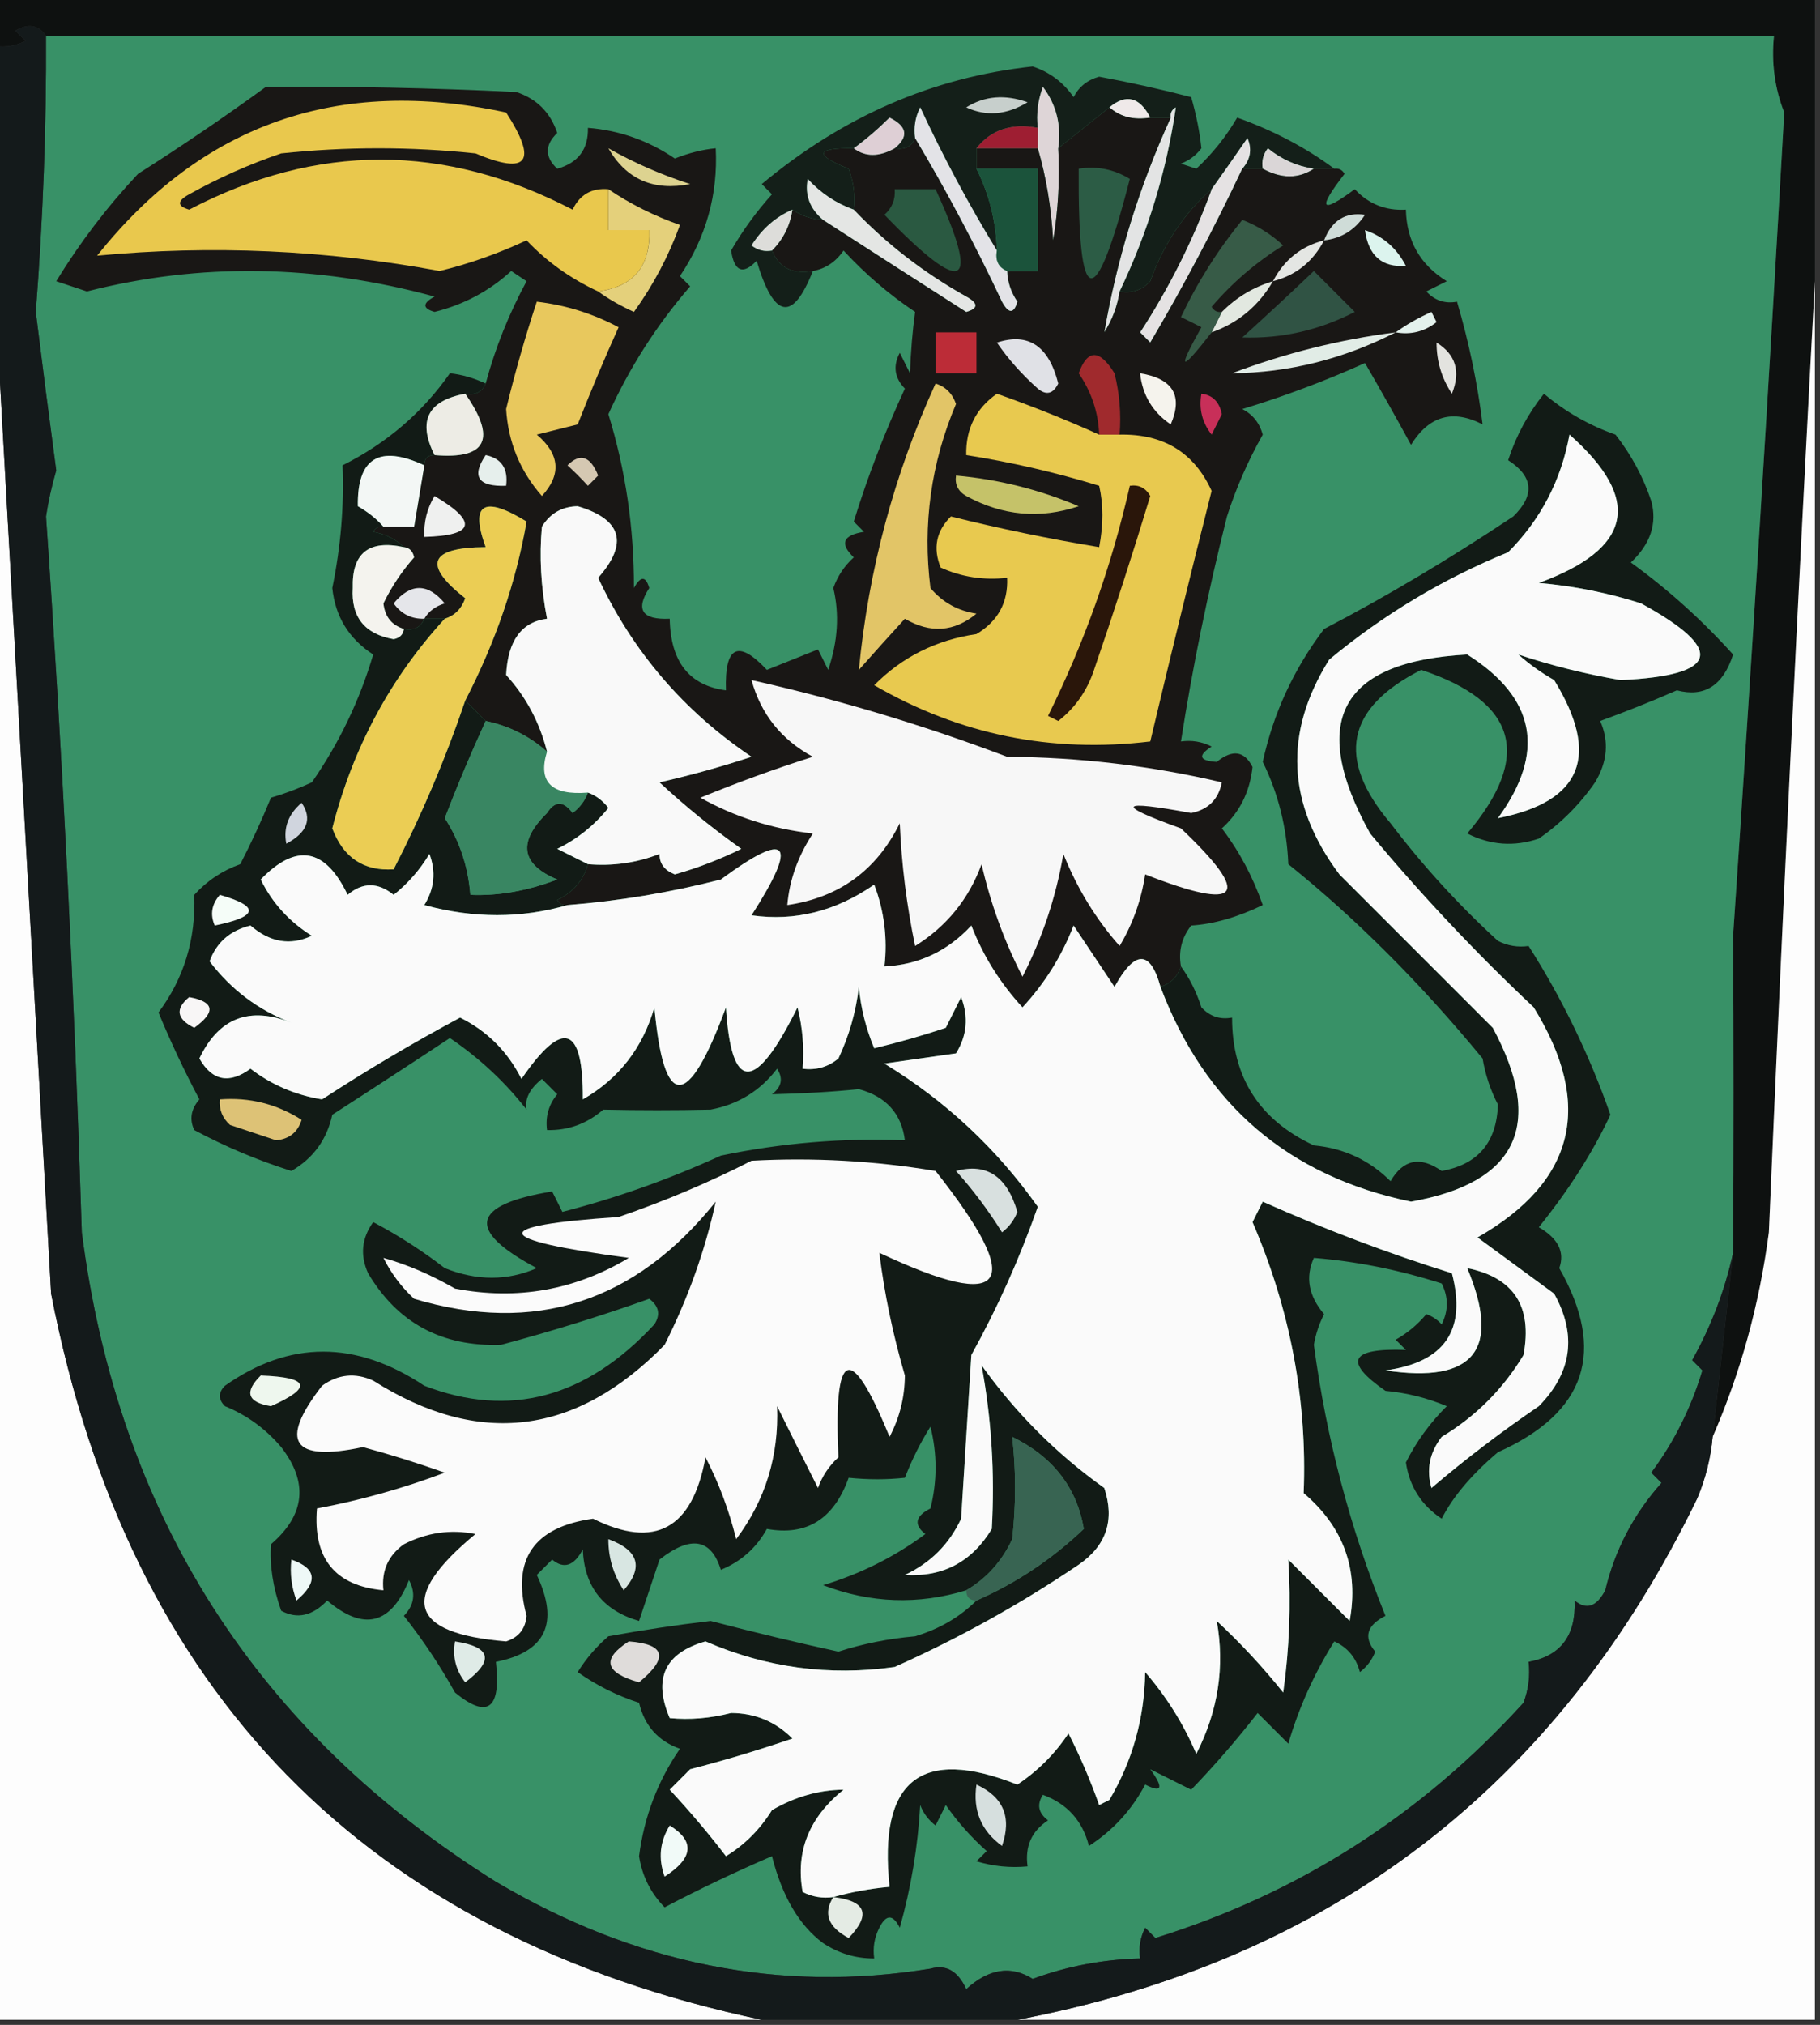 <?xml version="1.0" encoding="UTF-8"?>
<!DOCTYPE svg PUBLIC "-//W3C//DTD SVG 1.1//EN" "http://www.w3.org/Graphics/SVG/1.1/DTD/svg11.dtd">
<svg xmlns="http://www.w3.org/2000/svg" version="1.1" width="178px" height="198px" style="shape-rendering:geometricPrecision; text-rendering:geometricPrecision; image-rendering:optimizeQuality; fill-rule:evenodd; clip-rule:evenodd" xmlns:xlink="http://www.w3.org/1999/xlink">
<rect width="100%" height="100%" fill="#333333" stroke="none"/>
<g><path style="opacity:1" fill="#0e1110" d="M -0.5,-0.5 C 58.833,-0.5 118.167,-0.5 177.5,-0.5C 177.5,8.833 177.5,18.167 177.5,27.5C 175.833,58.333 174.333,89.333 173,120.5C 172.077,127.536 170.244,134.203 167.5,140.5C 168.167,134.5 168.833,128.5 169.5,122.5C 169.558,111.987 169.558,101.654 169.5,91.5C 171.328,64.589 172.995,37.755 174.5,11C 173.565,8.619 173.232,6.119 173.5,3.5C 117.167,3.5 60.833,3.5 4.5,3.5C 3.749,2.427 2.749,2.26 1.5,3C 1.833,3.333 2.167,3.667 2.5,4C 1.552,4.483 0.552,4.649 -0.5,4.5C -0.5,2.833 -0.5,1.167 -0.5,-0.5 Z"/></g>
<g><path style="opacity:1" fill="#389167" d="M 4.5,3.5 C 60.833,3.5 117.167,3.5 173.5,3.5C 173.232,6.119 173.565,8.619 174.5,11C 172.995,37.755 171.328,64.589 169.5,91.5C 169.558,101.654 169.558,111.987 169.5,122.5C 168.707,126.141 167.374,129.641 165.5,133C 165.833,133.333 166.167,133.667 166.5,134C 165.393,137.68 163.726,141.014 161.5,144C 161.833,144.333 162.167,144.667 162.5,145C 159.781,148.048 157.948,151.548 157,155.5C 156.147,157.125 155.147,157.458 154,156.5C 154.145,159.923 152.645,161.923 149.5,162.5C 149.657,163.873 149.49,165.207 149,166.5C 139.034,177.475 127.034,185.142 113,189.5C 112.667,189.167 112.333,188.833 112,188.5C 111.517,189.448 111.351,190.448 111.5,191.5C 107.864,191.594 104.364,192.261 101,193.5C 98.873,192.163 96.706,192.496 94.5,194.5C 93.685,192.724 92.519,192.057 91,192.5C 76.303,194.895 62.136,192.062 48.5,184C 25.07,169.338 11.57,148.171 8,120.5C 7.266,96.896 6.1,73.563 4.5,50.5C 4.723,49.033 5.056,47.533 5.5,46C 4.81,40.865 4.144,35.698 3.5,30.5C 4.213,21.283 4.546,12.283 4.5,3.5 Z"/></g>
<g><path style="opacity:1" fill="#141f19" d="M 130.5,16.5 C 129.833,16.5 129.167,16.5 128.5,16.5C 126.83,16.249 125.33,15.582 124,14.5C 123.536,15.094 123.369,15.761 123.5,16.5C 122.833,16.5 122.167,16.5 121.5,16.5C 122.303,15.577 122.47,14.577 122,13.5C 120.811,15.233 119.644,16.9 118.5,18.5C 115.804,20.851 113.804,23.851 112.5,27.5C 111.675,28.386 110.675,28.719 109.5,28.5C 112.259,22.728 114.092,16.728 115,10.5C 114.601,10.728 114.435,11.062 114.5,11.5C 113.833,11.5 113.167,11.5 112.5,11.5C 111.462,9.481 110.128,9.147 108.5,10.5C 106.833,11.833 105.167,13.167 103.5,14.5C 103.819,12.249 103.319,10.249 102,8.5C 101.51,9.793 101.343,11.127 101.5,12.5C 98.918,12.025 96.918,12.692 95.5,14.5C 95.5,15.167 95.5,15.833 95.5,16.5C 96.75,19.006 97.416,21.673 97.5,24.5C 94.774,20.054 92.274,15.387 90,10.5C 89.517,11.448 89.35,12.448 89.5,13.5C 89.158,14.338 88.492,14.672 87.5,14.5C 88.895,13.352 88.728,12.352 87,11.5C 85.855,12.636 84.688,13.636 83.5,14.5C 79.757,14.459 79.59,15.126 83,16.5C 83.49,17.793 83.657,19.127 83.5,20.5C 81.771,19.883 80.271,18.883 79,17.5C 78.7,19.066 79.2,20.399 80.5,21.5C 79.391,21.443 78.391,21.11 77.5,20.5C 75.866,21.207 74.532,22.373 73.5,24C 74.094,24.464 74.761,24.631 75.5,24.5C 76.183,26.177 77.517,26.843 79.5,26.5C 77.526,31.517 75.693,31.183 74,25.5C 72.657,26.902 71.824,26.569 71.5,24.5C 72.64,22.527 73.973,20.693 75.5,19C 75.167,18.667 74.833,18.333 74.5,18C 82.43,11.381 91.264,7.547 101,6.5C 102.676,7.061 104.009,8.061 105,9.5C 105.519,8.484 106.353,7.818 107.5,7.5C 110.535,8.061 113.535,8.727 116.5,9.5C 116.997,11.216 117.331,12.883 117.5,14.5C 116.975,15.192 116.308,15.692 115.5,16C 116,16.167 116.5,16.333 117,16.5C 118.565,15.047 119.898,13.381 121,11.5C 124.552,12.77 127.718,14.437 130.5,16.5 Z"/></g>
<g><path style="opacity:1" fill="#c7cfcc" d="M 94.5,10.5 C 96.288,9.378 98.288,9.211 100.5,10C 98.452,11.241 96.452,11.408 94.5,10.5 Z"/></g>
<g><path style="opacity:1" fill="#efe9e9" d="M 112.5,11.5 C 110.901,11.768 109.568,11.434 108.5,10.5C 110.128,9.147 111.462,9.481 112.5,11.5 Z"/></g>
<g><path style="opacity:1" fill="#dad6d7" d="M 128.5,16.5 C 127.001,17.494 125.334,17.494 123.5,16.5C 123.369,15.761 123.536,15.094 124,14.5C 125.33,15.582 126.83,16.249 128.5,16.5 Z"/></g>
<g><path style="opacity:1" fill="#ded5d7" d="M 103.5,14.5 C 103.665,17.518 103.498,20.518 103,23.5C 102.819,20.305 102.319,17.305 101.5,14.5C 101.5,13.833 101.5,13.167 101.5,12.5C 101.343,11.127 101.51,9.793 102,8.5C 103.319,10.249 103.819,12.249 103.5,14.5 Z"/></g>
<g><path style="opacity:1" fill="#e3e4e4" d="M 109.5,28.5 C 109.291,29.922 108.791,31.255 108,32.5C 109.242,25.271 111.409,18.271 114.5,11.5C 114.435,11.062 114.601,10.728 115,10.5C 114.092,16.728 112.259,22.728 109.5,28.5 Z"/></g>
<g><path style="opacity:1" fill="#e5e2e3" d="M 121.5,16.5 C 118.767,22.298 115.767,27.965 112.5,33.5C 112.167,33.167 111.833,32.833 111.5,32.5C 114.372,28.09 116.705,23.424 118.5,18.5C 119.644,16.9 120.811,15.233 122,13.5C 122.47,14.577 122.303,15.577 121.5,16.5 Z"/></g>
<g><path style="opacity:1" fill="#fdfdfd" d="M 177.5,27.5 C 177.5,84.167 177.5,140.833 177.5,197.5C 151.5,197.5 125.5,197.5 99.5,197.5C 130.171,191.671 152.337,174.671 166,146.5C 166.813,144.564 167.313,142.564 167.5,140.5C 170.244,134.203 172.077,127.536 173,120.5C 174.333,89.333 175.833,58.333 177.5,27.5 Z"/></g>
<g><path style="opacity:1" fill="#fdfdfd" d="M -0.5,28.5 C 1.327,61.011 3.16,93.678 5,126.5C 12.61,165.608 35.777,189.275 74.5,197.5C 49.5,197.5 24.5,197.5 -0.5,197.5C -0.5,141.167 -0.5,84.833 -0.5,28.5 Z"/></g>
<g><path style="opacity:1" fill="#191715" d="M 79.5,26.5 C 77.517,26.843 76.183,26.177 75.5,24.5C 76.6,23.395 77.267,22.062 77.5,20.5C 78.391,21.11 79.391,21.443 80.5,21.5C 85.11,24.479 89.777,27.479 94.5,30.5C 95.696,30.154 95.696,29.654 94.5,29C 90.362,26.686 86.695,23.852 83.5,20.5C 83.657,19.127 83.49,17.793 83,16.5C 79.59,15.126 79.757,14.459 83.5,14.5C 84.632,15.354 85.965,15.354 87.5,14.5C 88.492,14.672 89.158,14.338 89.5,13.5C 92.559,18.613 95.392,23.947 98,29.5C 98.654,30.696 99.154,30.696 99.5,29.5C 98.873,28.583 98.539,27.583 98.5,26.5C 99.5,26.5 100.5,26.5 101.5,26.5C 101.5,23.167 101.5,19.833 101.5,16.5C 99.5,16.5 97.5,16.5 95.5,16.5C 95.5,15.833 95.5,15.167 95.5,14.5C 97.5,14.5 99.5,14.5 101.5,14.5C 102.319,17.305 102.819,20.305 103,23.5C 103.498,20.518 103.665,17.518 103.5,14.5C 105.167,13.167 106.833,11.833 108.5,10.5C 109.568,11.434 110.901,11.768 112.5,11.5C 113.167,11.5 113.833,11.5 114.5,11.5C 111.409,18.271 109.242,25.271 108,32.5C 108.791,31.255 109.291,29.922 109.5,28.5C 110.675,28.719 111.675,28.386 112.5,27.5C 113.804,23.851 115.804,20.851 118.5,18.5C 116.705,23.424 114.372,28.09 111.5,32.5C 111.833,32.833 112.167,33.167 112.5,33.5C 115.767,27.965 118.767,22.298 121.5,16.5C 122.167,16.5 122.833,16.5 123.5,16.5C 125.334,17.494 127.001,17.494 128.5,16.5C 129.167,16.5 129.833,16.5 130.5,16.5C 130.938,16.435 131.272,16.601 131.5,17C 128.814,20.476 129.147,20.976 132.5,18.5C 133.85,19.95 135.516,20.617 137.5,20.5C 137.57,23.567 138.904,25.9 141.5,27.5C 140.833,27.833 140.167,28.167 139.5,28.5C 140.325,29.386 141.325,29.719 142.5,29.5C 143.671,33.492 144.505,37.492 145,41.5C 142.088,39.995 139.755,40.662 138,43.5C 136.499,40.747 134.999,38.08 133.5,35.5C 129.581,37.261 125.581,38.761 121.5,40C 122.516,40.519 123.182,41.353 123.5,42.5C 122.056,45.055 120.889,47.721 120,50.5C 118.108,58.02 116.608,65.353 115.5,72.5C 116.552,72.35 117.552,72.517 118.5,73C 117.112,73.889 117.278,74.389 119,74.5C 120.538,73.251 121.705,73.418 122.5,75C 122.237,77.433 121.237,79.433 119.5,81C 121.199,83.227 122.532,85.727 123.5,88.5C 121.009,89.698 118.675,90.365 116.5,90.5C 115.571,91.689 115.238,93.022 115.5,94.5C 115.167,95.5 114.5,96.167 113.5,96.5C 112.498,92.871 110.998,92.871 109,96.5C 107.667,94.5 106.333,92.5 105,90.5C 103.834,93.503 102.167,96.17 100,98.5C 97.82,96.137 96.153,93.47 95,90.5C 92.674,93.011 89.841,94.344 86.5,94.5C 86.813,91.753 86.48,89.087 85.5,86.5C 81.737,89.108 77.737,90.108 73.5,89.5C 78.123,82.291 77.123,81.125 70.5,86C 65.565,87.267 60.565,88.1 55.5,88.5C 55.062,88.565 54.728,88.399 54.5,88C 56.063,87.241 57.063,86.074 57.5,84.5C 59.92,84.708 62.253,84.374 64.5,83.5C 64.49,84.442 64.99,85.108 66,85.5C 68.245,84.863 70.412,84.03 72.5,83C 69.664,80.993 66.997,78.826 64.5,76.5C 67.556,75.804 70.556,74.97 73.5,74C 66.874,69.542 61.874,63.709 58.5,56.5C 61.485,53.123 60.819,50.789 56.5,49.5C 54.971,49.529 53.804,50.196 53,51.5C 52.733,54.393 52.9,57.393 53.5,60.5C 51.001,60.818 49.668,62.651 49.5,66C 51.443,68.126 52.776,70.626 53.5,73.5C 51.784,71.975 49.784,70.975 47.5,70.5C 46.833,69.833 46.167,69.167 45.5,68.5C 48.464,62.77 50.464,56.937 51.5,51C 47.288,48.421 45.954,49.255 47.5,53.5C 41.976,53.535 41.309,55.202 45.5,58.5C 45.145,59.522 44.478,60.189 43.5,60.5C 42.833,60.5 42.167,60.5 41.5,60.5C 41.158,61.338 40.492,61.672 39.5,61.5C 38.305,61.134 37.639,60.301 37.5,59C 38.289,57.374 39.289,55.874 40.5,54.5C 40.376,53.893 40.043,53.56 39.5,53.5C 38.737,52.732 37.737,52.232 36.5,52C 36.728,51.601 37.062,51.435 37.5,51.5C 38.5,51.5 39.5,51.5 40.5,51.5C 40.833,49.5 41.167,47.5 41.5,45.5C 41.5,44.833 41.833,44.5 42.5,44.5C 47.596,44.935 48.596,42.935 45.5,38.5C 46.492,38.672 47.158,38.338 47.5,37.5C 48.439,34.019 49.772,30.686 51.5,27.5C 51,27.167 50.5,26.833 50,26.5C 47.867,28.454 45.367,29.787 42.5,30.5C 41.304,30.154 41.304,29.654 42.5,29C 30.897,25.842 19.563,25.675 8.5,28.5C 7.5,28.167 6.5,27.833 5.5,27.5C 7.803,23.73 10.469,20.23 13.5,17C 17.773,14.283 21.94,11.45 26,8.5C 34.005,8.427 42.172,8.594 50.5,9C 52.5,9.667 53.833,11 54.5,13C 53.269,14.183 53.269,15.349 54.5,16.5C 56.55,15.923 57.55,14.59 57.5,12.5C 60.587,12.746 63.42,13.746 66,15.5C 67.398,14.949 68.732,14.616 70,14.5C 70.227,19.019 69.06,23.185 66.5,27C 66.833,27.333 67.167,27.667 67.5,28C 64.24,31.766 61.573,35.932 59.5,40.5C 61.182,45.947 62.015,51.614 62,57.5C 62.654,56.304 63.154,56.304 63.5,57.5C 62.129,59.62 62.795,60.62 65.5,60.5C 65.575,64.702 67.408,67.036 71,67.5C 70.859,63.169 72.192,62.502 75,65.5C 76.667,64.833 78.333,64.167 80,63.5C 80.333,64.167 80.667,64.833 81,65.5C 81.945,62.718 82.112,60.051 81.5,57.5C 81.919,56.328 82.585,55.328 83.5,54.5C 82.098,53.157 82.431,52.324 84.5,52C 84.167,51.667 83.833,51.333 83.5,51C 84.855,46.611 86.521,42.278 88.5,38C 87.483,36.95 87.316,35.784 88,34.5C 88.333,35.167 88.667,35.833 89,36.5C 89.078,34.343 89.245,32.343 89.5,30.5C 86.951,28.796 84.617,26.796 82.5,24.5C 81.735,25.612 80.735,26.279 79.5,26.5 Z"/></g>
<g><path style="opacity:1" fill="#e2c567" d="M 91.5,37.5 C 92.478,37.811 93.144,38.478 93.5,39.5C 91.052,45.288 90.218,51.288 91,57.5C 92.171,58.893 93.671,59.727 95.5,60C 93.326,61.797 90.993,61.964 88.5,60.5C 87.01,62.126 85.51,63.792 84,65.5C 84.943,55.725 87.443,46.391 91.5,37.5 Z"/></g>
<g><path style="opacity:1" fill="#f5f3ed" d="M 111.5,36.5 C 114.719,37.021 115.719,38.688 114.5,41.5C 112.738,40.312 111.738,38.645 111.5,36.5 Z"/></g>
<g><path style="opacity:1" fill="#e8c85d" d="M 52.5,29.5 C 55.311,29.826 57.978,30.659 60.5,32C 59.093,35.116 57.76,38.283 56.5,41.5C 55.167,41.833 53.833,42.167 52.5,42.5C 54.76,44.407 54.927,46.407 53,48.5C 50.867,46.067 49.7,43.233 49.5,40C 50.361,36.449 51.361,32.949 52.5,29.5 Z"/></g>
<g><path style="opacity:1" fill="#e3e3df" d="M 140.5,33.5 C 142.377,34.659 142.877,36.326 142,38.5C 140.991,36.975 140.491,35.308 140.5,33.5 Z"/></g>
<g><path style="opacity:1" fill="#e0e1e6" d="M 97.5,33.5 C 100.574,32.492 102.574,33.825 103.5,37.5C 102.998,38.521 102.332,38.688 101.5,38C 99.93,36.603 98.596,35.103 97.5,33.5 Z"/></g>
<g><path style="opacity:1" fill="#e1ece6" d="M 136.5,32.5 C 131.377,35.114 126.044,36.448 120.5,36.5C 125.687,34.536 131.021,33.203 136.5,32.5 Z"/></g>
<g><path style="opacity:1" fill="#a02a2d" d="M 109.5,42.5 C 108.833,42.5 108.167,42.5 107.5,42.5C 107.421,40.334 106.754,38.334 105.5,36.5C 106.363,34.128 107.529,34.128 109,36.5C 109.495,38.473 109.662,40.473 109.5,42.5 Z"/></g>
<g><path style="opacity:1" fill="#bc2c37" d="M 91.5,32.5 C 92.833,32.5 94.167,32.5 95.5,32.5C 95.5,33.833 95.5,35.167 95.5,36.5C 94.167,36.5 92.833,36.5 91.5,36.5C 91.5,35.167 91.5,33.833 91.5,32.5 Z"/></g>
<g><path style="opacity:1" fill="#e3f1ec" d="M 136.5,32.5 C 137.531,31.752 138.698,31.085 140,30.5C 140.167,30.833 140.333,31.167 140.5,31.5C 139.311,32.429 137.978,32.762 136.5,32.5 Z"/></g>
<g><path style="opacity:1" fill="#305344" d="M 128.5,26.5 C 129.812,27.812 131.146,29.146 132.5,30.5C 129.014,32.296 125.347,33.13 121.5,33C 123.907,30.817 126.24,28.65 128.5,26.5 Z"/></g>
<g><path style="opacity:1" fill="#e2e8e0" d="M 124.5,27.5 C 123.089,29.914 121.089,31.581 118.5,32.5C 118.833,31.833 119.167,31.167 119.5,30.5C 120.922,29.075 122.589,28.075 124.5,27.5 Z"/></g>
<g><path style="opacity:1" fill="#dcf4ee" d="M 133.5,22.5 C 135.283,23.113 136.616,24.28 137.5,26C 135.159,26.168 133.826,25.001 133.5,22.5 Z"/></g>
<g><path style="opacity:1" fill="#e4e6e3" d="M 129.5,23.5 C 128.415,25.587 126.749,26.92 124.5,27.5C 125.585,25.413 127.251,24.08 129.5,23.5 Z"/></g>
<g><path style="opacity:1" fill="#375b47" d="M 119.5,30.5 C 119.167,31.167 118.833,31.833 118.5,32.5C 115.41,36.478 115.077,36.312 117.5,32C 116.833,31.667 116.167,31.333 115.5,31C 117.125,27.58 119.125,24.413 121.5,21.5C 123.002,22.083 124.335,22.916 125.5,24C 122.872,25.625 120.539,27.625 118.5,30C 118.728,30.399 119.062,30.565 119.5,30.5 Z"/></g>
<g><path style="opacity:1" fill="#e3e3e7" d="M 97.5,24.5 C 97.328,25.492 97.662,26.158 98.5,26.5C 98.539,27.583 98.873,28.583 99.5,29.5C 99.154,30.696 98.654,30.696 98,29.5C 95.392,23.947 92.559,18.613 89.5,13.5C 89.35,12.448 89.517,11.448 90,10.5C 92.274,15.387 94.774,20.054 97.5,24.5 Z"/></g>
<g><path style="opacity:1" fill="#e4e6e4" d="M 83.5,20.5 C 86.695,23.852 90.362,26.686 94.5,29C 95.696,29.654 95.696,30.154 94.5,30.5C 89.777,27.479 85.11,24.479 80.5,21.5C 79.2,20.399 78.7,19.066 79,17.5C 80.271,18.883 81.771,19.883 83.5,20.5 Z"/></g>
<g><path style="opacity:1" fill="#cfdcd8" d="M 129.5,23.5 C 130.254,21.554 131.588,20.721 133.5,21C 132.529,22.481 131.196,23.315 129.5,23.5 Z"/></g>
<g><path style="opacity:1" fill="#ddddda" d="M 77.5,20.5 C 77.267,22.062 76.6,23.395 75.5,24.5C 74.761,24.631 74.094,24.464 73.5,24C 74.532,22.373 75.866,21.207 77.5,20.5 Z"/></g>
<g><path style="opacity:1" fill="#e4d07b" d="M 59.5,18.5 C 61.636,19.942 63.97,21.109 66.5,22C 65.397,25.039 63.897,27.873 62,30.5C 60.698,29.915 59.531,29.248 58.5,28.5C 61.957,28.04 63.623,26.04 63.5,22.5C 62.167,22.5 60.833,22.5 59.5,22.5C 59.5,21.167 59.5,19.833 59.5,18.5 Z"/></g>
<g><path style="opacity:1" fill="#2a5941" d="M 87.5,18.5 C 88.833,18.5 90.167,18.5 91.5,18.5C 95.981,28.266 94.314,29.099 86.5,21C 87.252,20.329 87.586,19.496 87.5,18.5 Z"/></g>
<g><path style="opacity:1" fill="#1b533b" d="M 95.5,16.5 C 97.5,16.5 99.5,16.5 101.5,16.5C 101.5,19.833 101.5,23.167 101.5,26.5C 100.5,26.5 99.5,26.5 98.5,26.5C 97.662,26.158 97.328,25.492 97.5,24.5C 97.416,21.673 96.75,19.006 95.5,16.5 Z"/></g>
<g><path style="opacity:1" fill="#2c5c45" d="M 105.5,16.5 C 107.288,16.215 108.955,16.548 110.5,17.5C 107.079,30.769 105.412,30.435 105.5,16.5 Z"/></g>
<g><path style="opacity:1" fill="#ddd390" d="M 59.5,14.5 C 62.024,15.927 64.69,17.094 67.5,18C 63.917,18.705 61.251,17.538 59.5,14.5 Z"/></g>
<g><path style="opacity:1" fill="#e9c84d" d="M 59.5,18.5 C 59.5,19.833 59.5,21.167 59.5,22.5C 60.833,22.5 62.167,22.5 63.5,22.5C 63.623,26.04 61.957,28.04 58.5,28.5C 55.8,27.248 53.467,25.581 51.5,23.5C 48.729,24.794 45.896,25.794 43,26.5C 31.879,24.441 20.712,23.941 9.5,25C 19.735,12.127 33.068,7.461 49.5,11C 52.622,15.825 51.622,17.158 46.5,15C 40.167,14.333 33.833,14.333 27.5,15C 24.382,16.059 21.382,17.392 18.5,19C 17.304,19.654 17.304,20.154 18.5,20.5C 30.967,13.979 43.467,13.979 56,20.5C 56.71,19.027 57.876,18.36 59.5,18.5 Z"/></g>
<g><path style="opacity:1" fill="#decfd5" d="M 87.5,14.5 C 85.965,15.354 84.632,15.354 83.5,14.5C 84.688,13.636 85.855,12.636 87,11.5C 88.728,12.352 88.895,13.352 87.5,14.5 Z"/></g>
<g><path style="opacity:1" fill="#9e1e32" d="M 101.5,12.5 C 101.5,13.167 101.5,13.833 101.5,14.5C 99.5,14.5 97.5,14.5 95.5,14.5C 96.918,12.692 98.918,12.025 101.5,12.5 Z"/></g>
<g><path style="opacity:1" fill="#121b16" d="M 47.5,37.5 C 47.158,38.338 46.492,38.672 45.5,38.5C 41.827,39.179 40.827,41.179 42.5,44.5C 41.833,44.5 41.5,44.833 41.5,45.5C 37.085,43.458 34.918,44.791 35,49.5C 35.995,50.066 36.828,50.733 37.5,51.5C 37.062,51.435 36.728,51.601 36.5,52C 37.737,52.232 38.737,52.732 39.5,53.5C 36.07,52.755 34.403,54.089 34.5,57.5C 34.328,60.331 35.661,61.998 38.5,62.5C 39.107,62.376 39.44,62.043 39.5,61.5C 40.492,61.672 41.158,61.338 41.5,60.5C 42.167,60.5 42.833,60.5 43.5,60.5C 38.171,66.318 34.504,73.151 32.5,81C 33.575,83.862 35.575,85.196 38.5,85C 41.25,79.667 43.584,74.167 45.5,68.5C 46.167,69.167 46.833,69.833 47.5,70.5C 46.076,73.597 44.743,76.764 43.5,80C 44.955,82.248 45.788,84.748 46,87.5C 48.734,87.614 51.568,87.114 54.5,86C 50.942,84.507 50.609,82.34 53.5,79.5C 54.274,78.289 55.107,78.289 56,79.5C 56.717,78.956 57.217,78.289 57.5,77.5C 58.289,77.783 58.956,78.283 59.5,79C 58.122,80.713 56.455,82.047 54.5,83C 55.527,83.513 56.527,84.013 57.5,84.5C 57.063,86.074 56.063,87.241 54.5,88C 54.728,88.399 55.062,88.565 55.5,88.5C 50.985,89.812 46.318,89.812 41.5,88.5C 42.485,86.902 42.651,85.235 42,83.5C 41.059,85.061 39.892,86.395 38.5,87.5C 36.958,86.253 35.458,86.253 34,87.5C 31.803,82.906 28.97,82.406 25.5,86C 26.628,88.296 28.295,90.129 30.5,91.5C 28.412,92.49 26.412,92.156 24.5,90.5C 22.503,90.986 21.169,92.153 20.5,94C 22.604,96.773 25.27,98.773 28.5,100C 24.39,98.371 21.39,99.538 19.5,103.5C 20.748,105.69 22.414,106.023 24.5,104.5C 26.558,106.077 28.892,107.077 31.5,107.5C 35.856,104.655 40.356,101.989 45,99.5C 47.654,100.821 49.654,102.821 51,105.5C 55.049,99.593 57.049,100.259 57,107.5C 60.518,105.484 62.851,102.484 64,98.5C 64.93,108.609 67.263,108.609 71,98.5C 71.524,106.874 73.857,106.874 78,98.5C 78.496,100.473 78.662,102.473 78.5,104.5C 79.822,104.67 80.989,104.337 82,103.5C 83.044,101.285 83.71,98.952 84,96.5C 84.192,98.577 84.692,100.577 85.5,102.5C 87.854,101.94 90.187,101.273 92.5,100.5C 93,99.5 93.5,98.5 94,97.5C 94.743,99.441 94.576,101.274 93.5,103C 91.167,103.333 88.833,103.667 86.5,104C 92.468,107.635 97.468,112.301 101.5,118C 99.728,123.041 97.561,127.875 95,132.5C 94.667,137.833 94.333,143.167 94,148.5C 92.833,151 91,152.833 88.5,154C 92.22,154.223 95.053,152.723 97,149.5C 97.306,144.087 96.973,138.754 96,133.5C 99.333,138.167 103.333,142.167 108,145.5C 109.041,148.636 108.207,151.136 105.5,153C 99.79,156.855 93.79,160.188 87.5,163C 81.106,163.91 74.939,163.077 69,160.5C 65.018,161.632 63.852,164.132 65.5,168C 67.476,168.188 69.476,168.021 71.5,167.5C 73.854,167.511 75.854,168.344 77.5,170C 74.216,171.125 70.883,172.125 67.5,173C 66.833,173.667 66.167,174.333 65.5,175C 67.46,177.106 69.294,179.273 71,181.5C 72.82,180.396 74.32,178.896 75.5,177C 77.747,175.691 80.08,175.025 82.5,175C 79.125,177.718 77.792,181.051 78.5,185C 79.448,185.483 80.448,185.649 81.5,185.5C 83.257,185.007 85.091,184.673 87,184.5C 85.893,174.085 90.059,170.752 99.5,174.5C 101.5,173.167 103.167,171.5 104.5,169.5C 105.65,171.763 106.65,174.096 107.5,176.5C 107.833,176.333 108.167,176.167 108.5,176C 110.765,172.17 111.932,168.003 112,163.5C 114.094,165.921 115.76,168.588 117,171.5C 119.138,167.311 119.805,162.977 119,158.5C 121.35,160.683 123.517,163.016 125.5,165.5C 126.104,161.202 126.27,156.869 126,152.5C 128,154.5 130,156.5 132,158.5C 132.917,153.495 131.417,149.328 127.5,146C 127.86,136.911 126.194,128.078 122.5,119.5C 122.833,118.833 123.167,118.167 123.5,117.5C 129.603,120.225 135.769,122.558 142,124.5C 143.462,130.051 141.295,133.218 135.5,134C 144.169,135.306 146.836,131.973 143.5,124C 148.062,124.92 149.895,127.753 149,132.5C 147,135.833 144.333,138.5 141,140.5C 139.813,142.044 139.48,143.711 140,145.5C 143.358,142.642 146.858,139.975 150.5,137.5C 153.74,134.206 154.24,130.539 152,126.5C 149.5,124.667 147,122.833 144.5,121C 154.057,115.537 155.89,108.037 150,98.5C 144.301,93.135 138.967,87.469 134,81.5C 127.911,70.507 131.077,64.674 143.5,64C 150.205,68.23 151.205,73.563 146.5,80C 154.711,78.391 156.545,73.891 152,66.5C 150.745,65.789 149.579,64.956 148.5,64C 151.67,65.06 155.004,65.894 158.5,66.5C 168.152,66.048 168.819,63.548 160.5,59C 157.247,57.964 153.914,57.297 150.5,57C 159.669,53.657 160.669,48.824 153.5,42.5C 152.683,46.969 150.683,50.802 147.5,54C 141.119,56.606 135.286,60.106 130,64.5C 125.52,71.64 125.854,78.64 131,85.5C 136,90.5 141,95.5 146,100.5C 151.09,109.983 148.424,115.65 138,117.5C 126.011,115.014 117.844,108.014 113.5,96.5C 114.5,96.167 115.167,95.5 115.5,94.5C 116.339,95.641 117.006,96.975 117.5,98.5C 118.325,99.386 119.325,99.719 120.5,99.5C 120.496,105.338 123.163,109.504 128.5,112C 131.432,112.272 133.932,113.438 136,115.5C 137.241,113.36 138.907,113.027 141,114.5C 144.554,113.864 146.387,111.697 146.5,108C 145.773,106.601 145.273,105.101 145,103.5C 138.957,96.157 132.623,89.823 126,84.5C 125.854,80.931 125.02,77.598 123.5,74.5C 124.53,69.753 126.53,65.42 129.5,61.5C 135.502,58.382 141.668,54.715 148,50.5C 150.134,48.422 149.968,46.588 147.5,45C 148.268,42.631 149.435,40.465 151,38.5C 153.096,40.266 155.429,41.599 158,42.5C 159.544,44.468 160.711,46.635 161.5,49C 162.088,51.195 161.421,53.195 159.5,55C 163.132,57.63 166.465,60.63 169.5,64C 168.525,67.041 166.691,68.207 164,67.5C 161.544,68.574 159.044,69.574 156.5,70.5C 157.383,72.48 157.217,74.48 156,76.5C 154.5,78.667 152.667,80.5 150.5,82C 148.098,82.814 145.765,82.647 143.5,81.5C 149.893,73.952 148.393,68.619 139,65.5C 131.653,69.204 130.653,74.204 136,80.5C 139.159,84.659 142.659,88.492 146.5,92C 147.448,92.483 148.448,92.65 149.5,92.5C 152.774,97.636 155.441,103.136 157.5,109C 155.81,112.63 153.477,116.296 150.5,120C 152.394,121.101 153.061,122.434 152.5,124C 157.129,132.139 155.129,138.139 146.5,142C 143.938,144.169 142.105,146.335 141,148.5C 139.012,147.181 137.845,145.347 137.5,143C 138.513,140.976 139.846,139.143 141.5,137.5C 139.577,136.692 137.577,136.192 135.5,136C 131.363,133.131 132.029,131.797 137.5,132C 137.167,131.667 136.833,131.333 136.5,131C 137.646,130.355 138.646,129.522 139.5,128.5C 140.086,128.709 140.586,129.043 141,129.5C 141.667,128.167 141.667,126.833 141,125.5C 136.81,124.165 132.644,123.331 128.5,123C 127.646,124.881 127.979,126.714 129.5,128.5C 129.013,129.446 128.68,130.446 128.5,131.5C 129.723,140.661 132.056,149.495 135.5,158C 133.665,158.928 133.332,160.094 134.5,161.5C 134.192,162.308 133.692,162.975 133,163.5C 132.632,162.09 131.799,161.09 130.5,160.5C 128.525,163.653 127.025,166.986 126,170.5C 125,169.5 124,168.5 123,167.5C 120.978,170.102 118.812,172.602 116.5,175C 115.167,174.333 113.833,173.667 112.5,173C 113.833,174.84 113.666,175.34 112,174.5C 110.691,176.976 108.858,178.976 106.5,180.5C 105.876,178.042 104.376,176.376 102,175.5C 101.383,176.449 101.549,177.282 102.5,178C 100.893,179.049 100.227,180.549 100.5,182.5C 98.801,182.66 97.134,182.494 95.5,182C 95.833,181.667 96.167,181.333 96.5,181C 94.981,179.649 93.648,178.149 92.5,176.5C 92.167,177.167 91.833,177.833 91.5,178.5C 90.808,177.975 90.308,177.308 90,176.5C 89.769,180.584 89.102,184.584 88,188.5C 87.333,187.167 86.667,187.167 86,188.5C 85.517,189.448 85.35,190.448 85.5,191.5C 83.692,191.509 82.025,191.009 80.5,190C 78.163,188.266 76.496,185.432 75.5,181.5C 71.969,183.017 68.469,184.683 65,186.5C 63.637,185.107 62.804,183.441 62.5,181.5C 63.003,177.629 64.337,174.129 66.5,171C 64.365,170.241 63.032,168.741 62.5,166.5C 60.328,165.795 58.328,164.795 56.5,163.5C 57.313,162.186 58.313,161.019 59.5,160C 62.817,159.392 66.151,158.892 69.5,158.5C 73.94,159.655 78.106,160.655 82,161.5C 84.405,160.726 86.905,160.226 89.5,160C 91.879,159.284 93.879,158.117 95.5,156.5C 99.372,154.807 102.872,152.474 106,149.5C 105.307,145.446 102.974,142.446 99,140.5C 99.368,143.79 99.368,147.123 99,150.5C 97.975,152.687 96.475,154.354 94.5,155.5C 89.797,156.937 85.13,156.771 80.5,155C 84.167,153.896 87.5,152.229 90.5,150C 89.346,149.086 89.513,148.253 91,147.5C 91.667,144.833 91.667,142.167 91,139.5C 90.02,141.059 89.187,142.726 88.5,144.5C 86.737,144.694 84.903,144.694 83,144.5C 81.559,148.539 78.892,150.206 75,149.5C 73.972,151.361 72.472,152.695 70.5,153.5C 69.551,150.438 67.551,150.105 64.5,152.5C 63.833,154.5 63.167,156.5 62.5,158.5C 58.977,157.479 57.144,155.145 57,151.5C 56.148,153.125 55.148,153.458 54,152.5C 53.5,153 53,153.5 52.5,154C 54.717,158.701 53.383,161.534 48.5,162.5C 49.025,167.118 47.692,168.118 44.5,165.5C 43.038,162.87 41.371,160.37 39.5,158C 40.517,156.951 40.684,155.784 40,154.5C 38.238,158.866 35.571,159.533 32,156.5C 30.561,158.014 29.061,158.347 27.5,157.5C 26.691,155.208 26.357,153.041 26.5,151C 29.846,148.125 30.18,144.958 27.5,141.5C 25.979,139.709 24.146,138.376 22,137.5C 21.333,136.833 21.333,136.167 22,135.5C 28.314,131.054 34.814,131.054 41.5,135.5C 49.825,138.702 57.325,136.702 64,129.5C 64.617,128.551 64.451,127.718 63.5,127C 58.848,128.659 54.015,130.159 49,131.5C 43.224,131.7 38.89,129.366 36,124.5C 35.203,122.741 35.369,121.074 36.5,119.5C 38.968,120.803 41.301,122.303 43.5,124C 46.634,125.252 49.634,125.252 52.5,124C 45.545,120.311 46.045,117.811 54,116.5C 54.333,117.167 54.667,117.833 55,118.5C 60.29,117.139 65.457,115.305 70.5,113C 76.435,111.761 82.435,111.261 88.5,111.5C 88.17,108.891 86.67,107.224 84,106.5C 81.37,106.767 78.537,106.934 75.5,107C 76.451,106.282 76.617,105.449 76,104.5C 74.355,106.662 72.188,107.995 69.5,108.5C 66.017,108.575 62.517,108.575 59,108.5C 57.403,109.885 55.569,110.551 53.5,110.5C 53.33,109.178 53.663,108.011 54.5,107C 54,106.5 53.5,106 53,105.5C 51.796,106.471 51.296,107.471 51.5,108.5C 49.409,105.813 46.909,103.479 44,101.5C 40.123,104.064 36.29,106.564 32.5,109C 31.971,111.429 30.637,113.262 28.5,114.5C 25.194,113.455 22.027,112.122 19,110.5C 18.508,109.451 18.674,108.451 19.5,107.5C 18.03,104.727 16.697,101.894 15.5,99C 17.994,95.667 19.161,91.834 19,87.5C 20.242,86.128 21.742,85.128 23.5,84.5C 24.598,82.368 25.598,80.202 26.5,78C 27.872,77.598 29.205,77.098 30.5,76.5C 33.174,72.652 35.174,68.485 36.5,64C 34.125,62.462 32.792,60.295 32.5,57.5C 33.33,53.448 33.664,49.448 33.5,45.5C 37.812,43.347 41.312,40.347 44,36.5C 45.145,36.619 46.312,36.952 47.5,37.5 Z"/></g>
<g><path style="opacity:1" fill="#d8e0df" d="M 93.5,114.5 C 96.496,113.692 98.496,115.025 99.5,118.5C 99.192,119.308 98.692,119.975 98,120.5C 96.637,118.316 95.137,116.316 93.5,114.5 Z"/></g>
<g><path style="opacity:1" fill="#fbfbfb" d="M 73.5,113.5 C 79.537,113.171 85.537,113.504 91.5,114.5C 100.396,125.745 98.563,128.411 86,122.5C 86.499,126.516 87.332,130.516 88.5,134.5C 88.485,136.634 87.985,138.634 87,140.5C 83.171,131.147 81.504,131.814 82,142.5C 81.085,143.328 80.419,144.328 80,145.5C 78.673,142.869 77.34,140.202 76,137.5C 76.193,142.352 74.86,146.685 72,150.5C 71.299,147.673 70.299,145.006 69,142.5C 67.725,149.508 64.058,151.508 58,148.5C 52.186,149.316 50.019,152.483 51.5,158C 51.386,159.28 50.72,160.113 49.5,160.5C 39.966,159.725 38.966,156.225 46.5,150C 44.087,149.516 41.754,149.85 39.5,151C 37.963,152.11 37.297,153.61 37.5,155.5C 32.764,155.066 30.598,152.399 31,147.5C 35.243,146.707 39.41,145.54 43.5,144C 40.864,143.066 38.197,142.232 35.5,141.5C 28.577,142.976 27.243,140.976 31.5,135.5C 33.075,134.369 34.741,134.202 36.5,135C 46.83,141.541 56.33,140.374 65,131.5C 67.296,126.939 68.963,122.272 70,117.5C 62.122,127.35 52.289,130.517 40.5,127C 39.257,125.846 38.257,124.512 37.5,123C 39.807,123.642 42.141,124.642 44.5,126C 50.557,127.162 56.223,126.162 61.5,123C 47.959,121.192 47.625,119.859 60.5,119C 65.056,117.434 69.39,115.601 73.5,113.5 Z"/></g>
<g><path style="opacity:1" fill="#ddc276" d="M 21.5,107.5 C 24.401,107.28 27.067,107.946 29.5,109.5C 29.113,110.72 28.28,111.387 27,111.5C 25.5,111 24,110.5 22.5,110C 21.748,109.329 21.414,108.496 21.5,107.5 Z"/></g>
<g><path style="opacity:1" fill="#f8f6f6" d="M 18.5,97.5 C 20.973,97.947 21.14,98.947 19,100.5C 17.272,99.648 17.105,98.648 18.5,97.5 Z"/></g>
<g><path style="opacity:1" fill="#f5fdf8" d="M 21.5,87.5 C 25.447,88.63 25.28,89.63 21,90.5C 20.53,89.423 20.697,88.423 21.5,87.5 Z"/></g>
<g><path style="opacity:1" fill="#d0d5de" d="M 29.5,78.5 C 30.559,80.07 30.059,81.403 28,82.5C 27.7,80.934 28.2,79.601 29.5,78.5 Z"/></g>
<g><path style="opacity:1" fill="#398662" d="M 47.5,70.5 C 49.784,70.975 51.784,71.975 53.5,73.5C 52.584,76.46 53.918,77.793 57.5,77.5C 57.217,78.289 56.717,78.956 56,79.5C 55.107,78.289 54.274,78.289 53.5,79.5C 50.609,82.34 50.942,84.507 54.5,86C 51.568,87.114 48.734,87.614 46,87.5C 45.788,84.748 44.955,82.248 43.5,80C 44.743,76.764 46.076,73.597 47.5,70.5 Z"/></g>
<g><path style="opacity:1" fill="#f7f7f7" d="M 73.5,66.5 C 81.982,68.402 90.316,70.902 98.5,74C 105.624,74.048 112.624,74.881 119.5,76.5C 119.167,78.167 118.167,79.167 116.5,79.5C 109.355,78.178 109.022,78.678 115.5,81C 122.549,87.68 121.382,89.18 112,85.5C 111.624,88.01 110.79,90.344 109.5,92.5C 107.179,89.87 105.346,86.87 104,83.5C 103.28,87.716 101.947,91.716 100,95.5C 98.209,92.007 96.876,88.341 96,84.5C 94.75,87.916 92.583,90.583 89.5,92.5C 88.674,88.541 88.174,84.541 88,80.5C 85.738,85.095 82.071,87.762 77,88.5C 77.204,86.063 78.037,83.729 79.5,81.5C 75.538,81.058 71.871,79.891 68.5,78C 72.117,76.513 75.783,75.18 79.5,74C 76.423,72.338 74.423,69.838 73.5,66.5 Z"/></g>
<g><path style="opacity:1" fill="#ebcd54" d="M 45.5,68.5 C 43.584,74.167 41.25,79.667 38.5,85C 35.575,85.196 33.575,83.862 32.5,81C 34.504,73.151 38.171,66.318 43.5,60.5C 44.478,60.189 45.145,59.522 45.5,58.5C 41.309,55.202 41.976,53.535 47.5,53.5C 45.954,49.255 47.288,48.421 51.5,51C 50.464,56.937 48.464,62.77 45.5,68.5 Z"/></g>
<g><path style="opacity:1" fill="#e5e6ea" d="M 41.5,60.5 C 40.244,60.539 39.244,60.039 38.5,59C 40.167,57 41.833,57 43.5,59C 42.584,59.278 41.917,59.778 41.5,60.5 Z"/></g>
<g><path style="opacity:1" fill="#f4f3ee" d="M 39.5,53.5 C 40.043,53.56 40.376,53.893 40.5,54.5C 39.289,55.874 38.289,57.374 37.5,59C 37.639,60.301 38.305,61.134 39.5,61.5C 39.44,62.043 39.107,62.376 38.5,62.5C 35.661,61.998 34.328,60.331 34.5,57.5C 34.403,54.089 36.07,52.755 39.5,53.5 Z"/></g>
<g><path style="opacity:1" fill="#eff0ef" d="M 42.5,48.5 C 46.772,51.035 46.439,52.368 41.5,52.5C 41.433,51.041 41.766,49.708 42.5,48.5 Z"/></g>
<g><path style="opacity:1" fill="#f9f9f9" d="M 57.5,84.5 C 56.527,84.013 55.527,83.513 54.5,83C 56.455,82.047 58.122,80.713 59.5,79C 58.956,78.283 58.289,77.783 57.5,77.5C 53.918,77.793 52.584,76.46 53.5,73.5C 52.776,70.626 51.443,68.126 49.5,66C 49.668,62.651 51.001,60.818 53.5,60.5C 52.9,57.393 52.733,54.393 53,51.5C 53.804,50.196 54.971,49.529 56.5,49.5C 60.819,50.789 61.485,53.123 58.5,56.5C 61.874,63.709 66.874,69.542 73.5,74C 70.556,74.97 67.556,75.804 64.5,76.5C 66.997,78.826 69.664,80.993 72.5,83C 70.412,84.03 68.245,84.863 66,85.5C 64.99,85.108 64.49,84.442 64.5,83.5C 62.253,84.374 59.92,84.708 57.5,84.5 Z"/></g>
<g><path style="opacity:1" fill="#c5c269" d="M 93.5,46.5 C 97.655,46.872 101.655,47.872 105.5,49.5C 101.717,50.77 98.051,50.437 94.5,48.5C 93.703,48.043 93.369,47.376 93.5,46.5 Z"/></g>
<g><path style="opacity:1" fill="#f3f7f5" d="M 41.5,45.5 C 41.167,47.5 40.833,49.5 40.5,51.5C 39.5,51.5 38.5,51.5 37.5,51.5C 36.828,50.733 35.995,50.066 35,49.5C 34.918,44.791 37.085,43.458 41.5,45.5 Z"/></g>
<g><path style="opacity:1" fill="#d5c8b2" d="M 55.5,45.5 C 56.743,44.263 57.743,44.596 58.5,46.5C 58.167,46.833 57.833,47.167 57.5,47.5C 56.818,46.757 56.151,46.091 55.5,45.5 Z"/></g>
<g><path style="opacity:1" fill="#e6efec" d="M 47.5,44.5 C 49.048,44.821 49.715,45.821 49.5,47.5C 46.752,47.598 46.086,46.598 47.5,44.5 Z"/></g>
<g><path style="opacity:1" fill="#e8c94f" d="M 107.5,42.5 C 108.167,42.5 108.833,42.5 109.5,42.5C 113.788,42.41 116.788,44.244 118.5,48C 116.434,56.166 114.434,64.333 112.5,72.5C 102.833,73.664 93.833,71.831 85.5,67C 88.231,64.241 91.564,62.574 95.5,62C 97.607,60.736 98.607,58.903 98.5,56.5C 96.207,56.756 94.041,56.423 92,55.5C 91.226,53.597 91.56,51.93 93,50.5C 97.768,51.687 102.601,52.687 107.5,53.5C 107.92,51.326 107.92,49.326 107.5,47.5C 103.217,46.186 98.884,45.186 94.5,44.5C 94.447,41.939 95.447,39.939 97.5,38.5C 100.934,39.711 104.268,41.044 107.5,42.5 Z"/></g>
<g><path style="opacity:1" fill="#2a160a" d="M 110.5,47.5 C 111.376,47.369 112.043,47.703 112.5,48.5C 110.769,54.192 108.936,59.859 107,65.5C 106.313,67.555 105.146,69.221 103.5,70.5C 103.167,70.333 102.833,70.167 102.5,70C 106.059,62.823 108.726,55.323 110.5,47.5 Z"/></g>
<g><path style="opacity:1" fill="#fafafa" d="M 81.5,185.5 C 80.448,185.649 79.448,185.483 78.5,185C 77.792,181.051 79.125,177.718 82.5,175C 80.08,175.025 77.747,175.691 75.5,177C 74.32,178.896 72.82,180.396 71,181.5C 69.294,179.273 67.46,177.106 65.5,175C 66.167,174.333 66.833,173.667 67.5,173C 70.883,172.125 74.216,171.125 77.5,170C 75.854,168.344 73.854,167.511 71.5,167.5C 69.476,168.021 67.476,168.188 65.5,168C 63.852,164.132 65.018,161.632 69,160.5C 74.939,163.077 81.106,163.91 87.5,163C 93.79,160.188 99.79,156.855 105.5,153C 108.207,151.136 109.041,148.636 108,145.5C 103.333,142.167 99.333,138.167 96,133.5C 96.973,138.754 97.306,144.087 97,149.5C 95.053,152.723 92.22,154.223 88.5,154C 91,152.833 92.833,151 94,148.5C 94.333,143.167 94.667,137.833 95,132.5C 97.561,127.875 99.728,123.041 101.5,118C 97.468,112.301 92.468,107.635 86.5,104C 88.833,103.667 91.167,103.333 93.5,103C 94.576,101.274 94.743,99.441 94,97.5C 93.5,98.5 93,99.5 92.5,100.5C 90.187,101.273 87.854,101.94 85.5,102.5C 84.692,100.577 84.192,98.577 84,96.5C 83.71,98.952 83.044,101.285 82,103.5C 80.989,104.337 79.822,104.67 78.5,104.5C 78.662,102.473 78.496,100.473 78,98.5C 73.857,106.874 71.524,106.874 71,98.5C 67.263,108.609 64.93,108.609 64,98.5C 62.851,102.484 60.518,105.484 57,107.5C 57.049,100.259 55.049,99.593 51,105.5C 49.654,102.821 47.654,100.821 45,99.5C 40.356,101.989 35.856,104.655 31.5,107.5C 28.892,107.077 26.558,106.077 24.5,104.5C 22.414,106.023 20.748,105.69 19.5,103.5C 21.39,99.538 24.39,98.371 28.5,100C 25.27,98.773 22.604,96.773 20.5,94C 21.169,92.153 22.503,90.986 24.5,90.5C 26.412,92.156 28.412,92.49 30.5,91.5C 28.295,90.129 26.628,88.296 25.5,86C 28.97,82.406 31.803,82.906 34,87.5C 35.458,86.253 36.958,86.253 38.5,87.5C 39.892,86.395 41.059,85.061 42,83.5C 42.651,85.235 42.485,86.902 41.5,88.5C 46.318,89.812 50.985,89.812 55.5,88.5C 60.565,88.1 65.565,87.267 70.5,86C 77.123,81.125 78.123,82.291 73.5,89.5C 77.737,90.108 81.737,89.108 85.5,86.5C 86.48,89.087 86.813,91.753 86.5,94.5C 89.841,94.344 92.674,93.011 95,90.5C 96.153,93.47 97.82,96.137 100,98.5C 102.167,96.17 103.834,93.503 105,90.5C 106.333,92.5 107.667,94.5 109,96.5C 110.998,92.871 112.498,92.871 113.5,96.5C 117.844,108.014 126.011,115.014 138,117.5C 148.424,115.65 151.09,109.983 146,100.5C 141,95.5 136,90.5 131,85.5C 125.854,78.64 125.52,71.64 130,64.5C 135.286,60.106 141.119,56.606 147.5,54C 150.683,50.802 152.683,46.969 153.5,42.5C 160.669,48.824 159.669,53.657 150.5,57C 153.914,57.297 157.247,57.964 160.5,59C 168.819,63.548 168.152,66.048 158.5,66.5C 155.004,65.894 151.67,65.06 148.5,64C 149.579,64.956 150.745,65.789 152,66.5C 156.545,73.891 154.711,78.391 146.5,80C 151.205,73.563 150.205,68.23 143.5,64C 131.077,64.674 127.911,70.507 134,81.5C 138.967,87.469 144.301,93.135 150,98.5C 155.89,108.037 154.057,115.537 144.5,121C 147,122.833 149.5,124.667 152,126.5C 154.24,130.539 153.74,134.206 150.5,137.5C 146.858,139.975 143.358,142.642 140,145.5C 139.48,143.711 139.813,142.044 141,140.5C 144.333,138.5 147,135.833 149,132.5C 149.895,127.753 148.062,124.92 143.5,124C 146.836,131.973 144.169,135.306 135.5,134C 141.295,133.218 143.462,130.051 142,124.5C 135.769,122.558 129.603,120.225 123.5,117.5C 123.167,118.167 122.833,118.833 122.5,119.5C 126.194,128.078 127.86,136.911 127.5,146C 131.417,149.328 132.917,153.495 132,158.5C 130,156.5 128,154.5 126,152.5C 126.27,156.869 126.104,161.202 125.5,165.5C 123.517,163.016 121.35,160.683 119,158.5C 119.805,162.977 119.138,167.311 117,171.5C 115.76,168.588 114.094,165.921 112,163.5C 111.932,168.003 110.765,172.17 108.5,176C 108.167,176.167 107.833,176.333 107.5,176.5C 106.65,174.096 105.65,171.763 104.5,169.5C 103.167,171.5 101.5,173.167 99.5,174.5C 90.059,170.752 85.893,174.085 87,184.5C 85.091,184.673 83.257,185.007 81.5,185.5 Z"/></g>
<g><path style="opacity:1" fill="#c82f59" d="M 117.5,38.5 C 118.586,38.62 119.253,39.287 119.5,40.5C 119.167,41.167 118.833,41.833 118.5,42.5C 117.571,41.311 117.238,39.978 117.5,38.5 Z"/></g>
<g><path style="opacity:1" fill="#edece5" d="M 45.5,38.5 C 48.596,42.935 47.596,44.935 42.5,44.5C 40.827,41.179 41.827,39.179 45.5,38.5 Z"/></g>
<g><path style="opacity:1" fill="#141a1b" d="M 4.5,3.5 C 4.546,12.283 4.213,21.283 3.5,30.5C 4.144,35.698 4.81,40.865 5.5,46C 5.056,47.533 4.723,49.033 4.5,50.5C 6.1,73.563 7.266,96.896 8,120.5C 11.57,148.171 25.07,169.338 48.5,184C 62.136,192.062 76.303,194.895 91,192.5C 92.519,192.057 93.685,192.724 94.5,194.5C 96.706,192.496 98.873,192.163 101,193.5C 104.364,192.261 107.864,191.594 111.5,191.5C 111.351,190.448 111.517,189.448 112,188.5C 112.333,188.833 112.667,189.167 113,189.5C 127.034,185.142 139.034,177.475 149,166.5C 149.49,165.207 149.657,163.873 149.5,162.5C 152.645,161.923 154.145,159.923 154,156.5C 155.147,157.458 156.147,157.125 157,155.5C 157.948,151.548 159.781,148.048 162.5,145C 162.167,144.667 161.833,144.333 161.5,144C 163.726,141.014 165.393,137.68 166.5,134C 166.167,133.667 165.833,133.333 165.5,133C 167.374,129.641 168.707,126.141 169.5,122.5C 168.833,128.5 168.167,134.5 167.5,140.5C 167.313,142.564 166.813,144.564 166,146.5C 152.337,174.671 130.171,191.671 99.5,197.5C 91.167,197.5 82.833,197.5 74.5,197.5C 35.777,189.275 12.61,165.608 5,126.5C 3.16,93.678 1.327,61.011 -0.5,28.5C -0.5,20.5 -0.5,12.5 -0.5,4.5C 0.552,4.649 1.552,4.483 2.5,4C 2.167,3.667 1.833,3.333 1.5,3C 2.749,2.26 3.749,2.427 4.5,3.5 Z"/></g>
<g><path style="opacity:1" fill="#f1faf8" d="M 65.5,178.5 C 67.984,180.028 67.818,181.694 65,183.5C 64.36,181.735 64.527,180.068 65.5,178.5 Z"/></g>
<g><path style="opacity:1" fill="#d6dfde" d="M 95.5,174.5 C 98.139,175.706 98.972,177.706 98,180.5C 95.961,179.022 95.128,177.022 95.5,174.5 Z"/></g>
<g><path style="opacity:1" fill="#dfdcda" d="M 61.5,160.5 C 65.079,160.766 65.413,162.099 62.5,164.5C 59.145,163.558 58.812,162.225 61.5,160.5 Z"/></g>
<g><path style="opacity:1" fill="#dfebe7" d="M 44.5,160.5 C 48.029,161.03 48.362,162.363 45.5,164.5C 44.571,163.311 44.238,161.978 44.5,160.5 Z"/></g>
<g><path style="opacity:1" fill="#d8e6e2" d="M 59.5,150.5 C 62.465,151.582 62.965,153.249 61,155.5C 59.991,153.975 59.491,152.308 59.5,150.5 Z"/></g>
<g><path style="opacity:1" fill="#eef9f7" d="M 28.5,152.5 C 30.97,153.36 31.137,154.694 29,156.5C 28.51,155.207 28.343,153.873 28.5,152.5 Z"/></g>
<g><path style="opacity:1" fill="#386452" d="M 95.5,156.5 C 94.833,156.5 94.5,156.167 94.5,155.5C 96.475,154.354 97.975,152.687 99,150.5C 99.368,147.123 99.368,143.79 99,140.5C 102.974,142.446 105.307,145.446 106,149.5C 102.872,152.474 99.372,154.807 95.5,156.5 Z"/></g>
<g><path style="opacity:1" fill="#eef7ee" d="M 25.5,134.5 C 30.276,134.671 30.61,135.671 26.5,137.5C 24.197,137.124 23.863,136.124 25.5,134.5 Z"/></g>
<g><path style="opacity:1" fill="#e4ebe4" d="M 81.5,185.5 C 84.716,185.872 85.216,187.206 83,189.5C 80.988,188.434 80.488,187.1 81.5,185.5 Z"/></g>
</svg>
